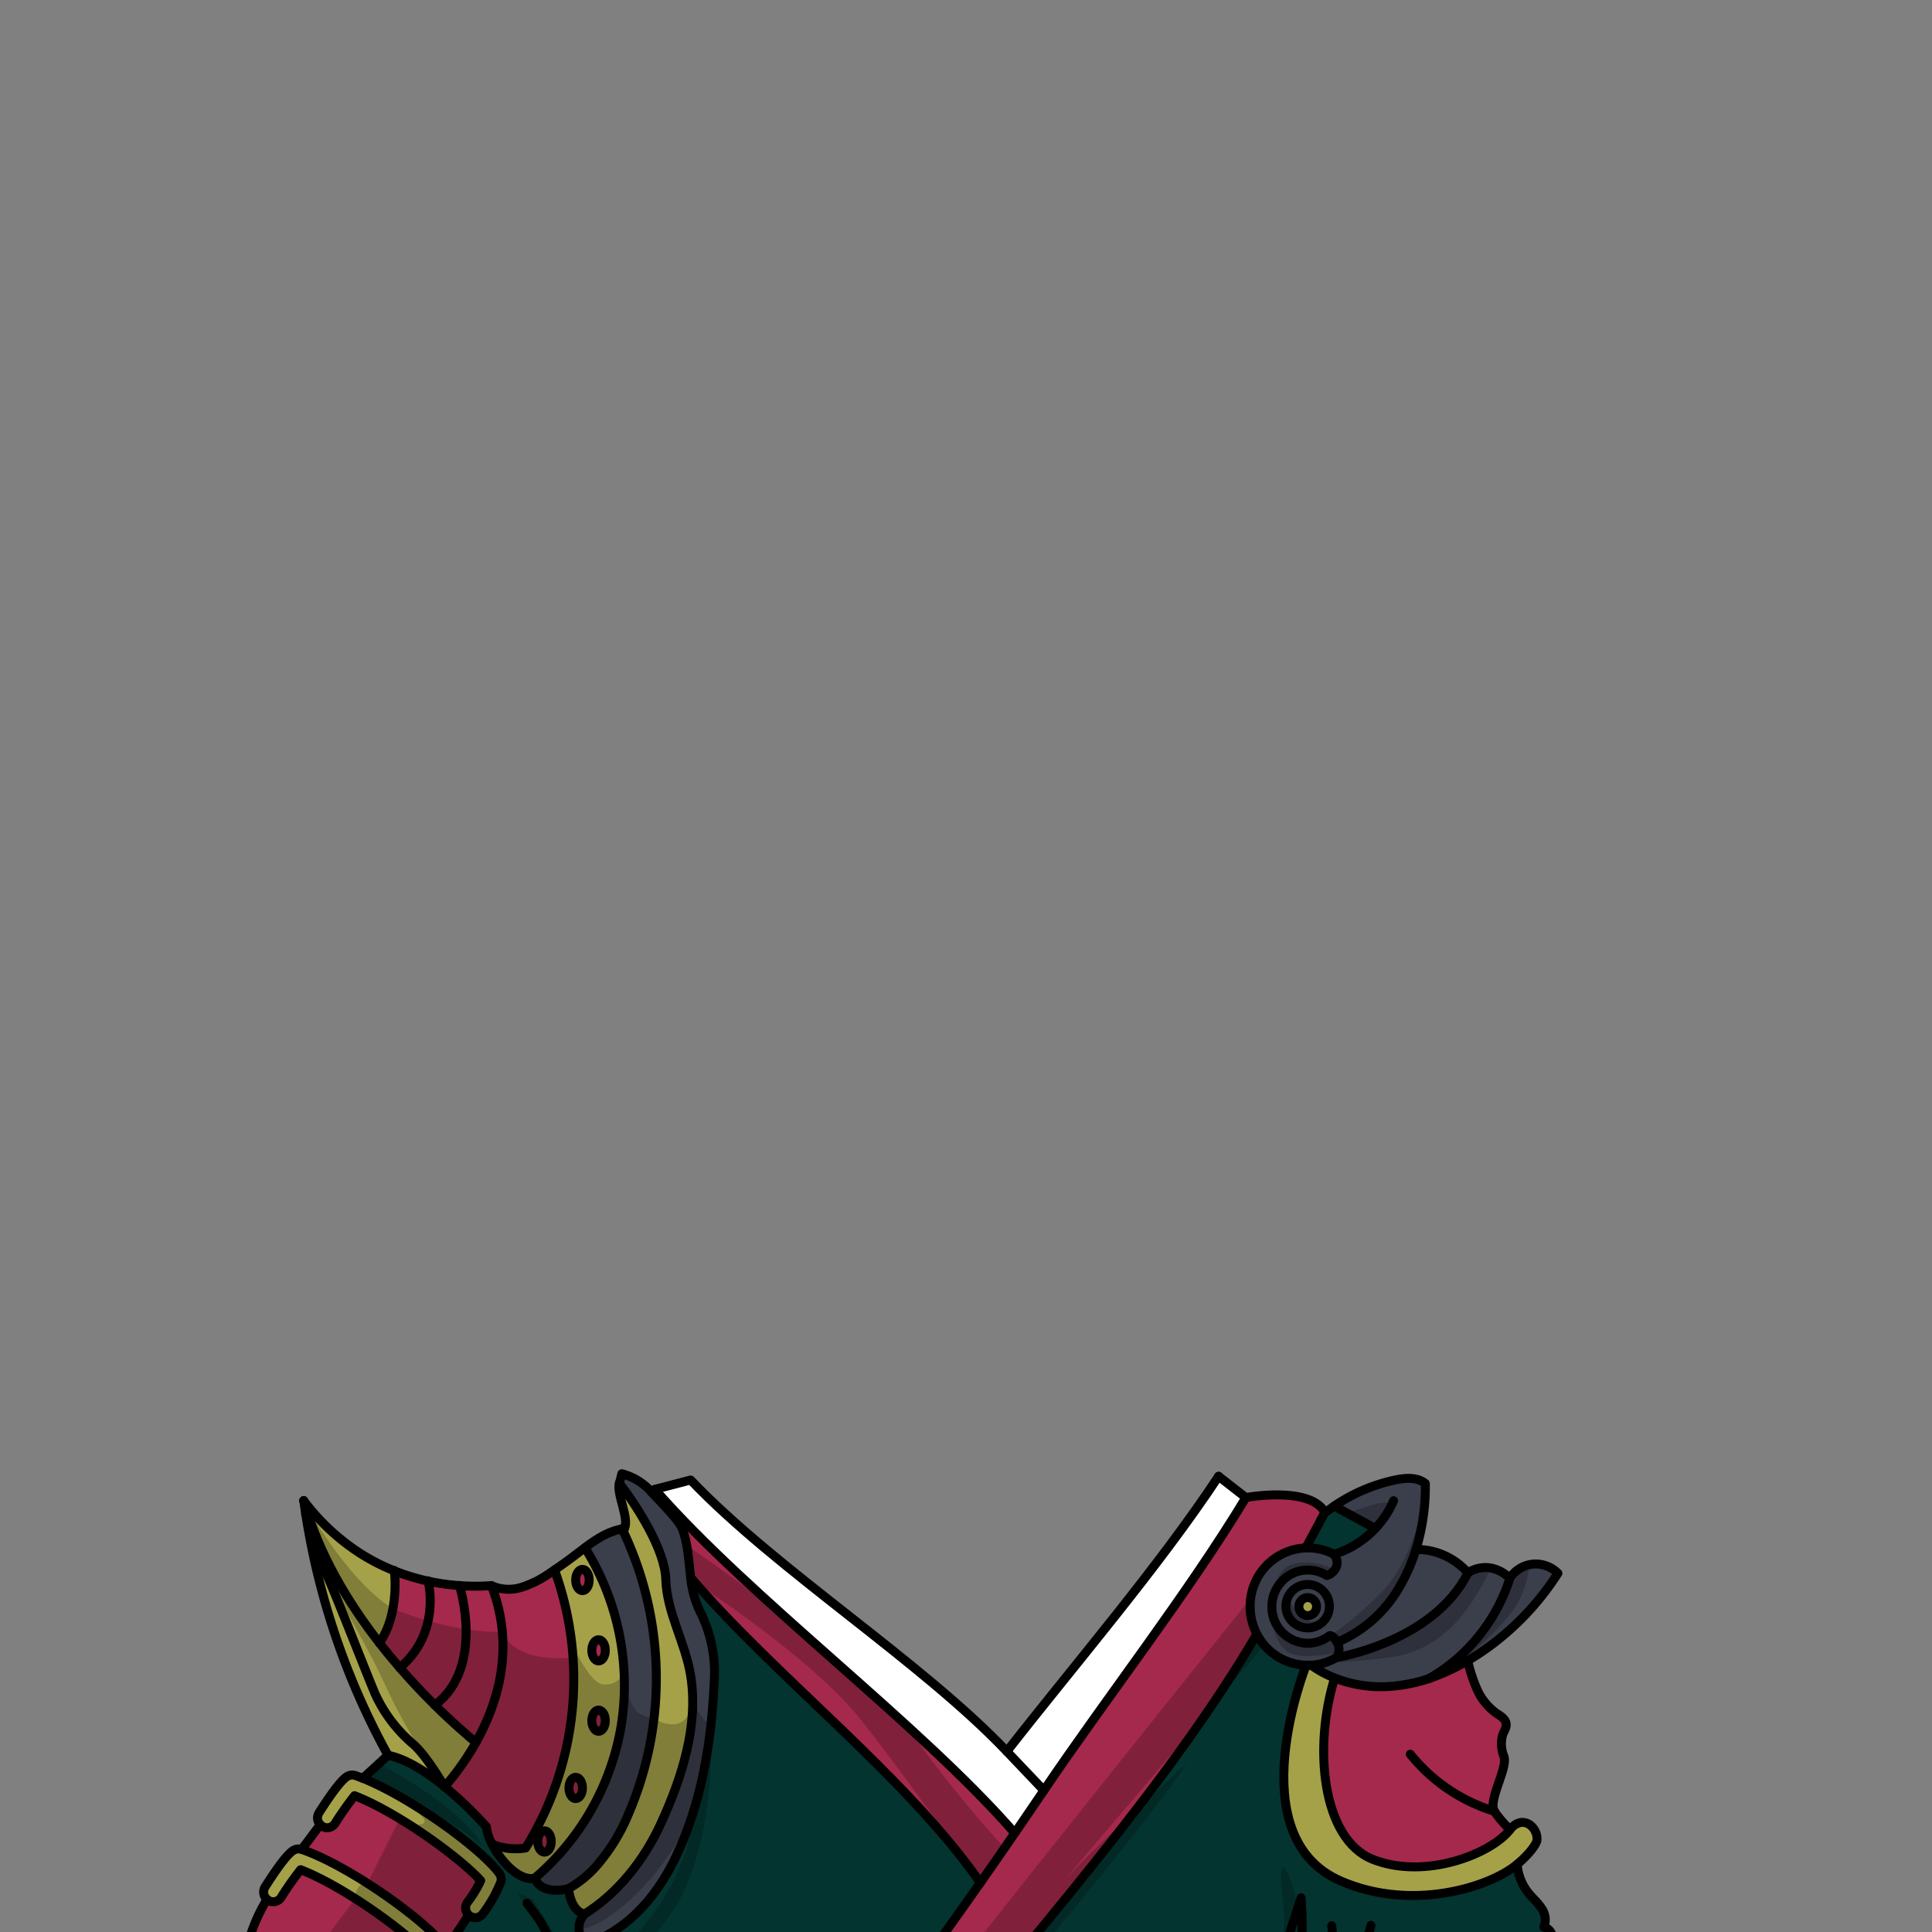 <svg xmlns="http://www.w3.org/2000/svg" viewBox="0 0 432 432">
  <rect x="0" y="0" width="432" height="432" fill="#808080" stroke="none"/>
  <defs>
    <style>.GUNDAN_DESERT_FOX_OUTFIT_DESERT_FOX_OUTFIT_12_cls-1{isolation:isolate;}.GUNDAN_DESERT_FOX_OUTFIT_DESERT_FOX_OUTFIT_12_cls-2{fill:#3b3f4b;}.GUNDAN_DESERT_FOX_OUTFIT_DESERT_FOX_OUTFIT_12_cls-3{fill:#a5a149;}.GUNDAN_DESERT_FOX_OUTFIT_DESERT_FOX_OUTFIT_12_cls-4{fill:#a5294c;}.GUNDAN_DESERT_FOX_OUTFIT_DESERT_FOX_OUTFIT_12_cls-5{fill:#03342f;}.GUNDAN_DESERT_FOX_OUTFIT_DESERT_FOX_OUTFIT_12_cls-6{fill:#fff;}.GUNDAN_DESERT_FOX_OUTFIT_DESERT_FOX_OUTFIT_12_cls-7{fill:none;stroke:#000;stroke-linecap:round;stroke-linejoin:round;stroke-width:2px;}.GUNDAN_DESERT_FOX_OUTFIT_DESERT_FOX_OUTFIT_12_cls-8{opacity:0.22;mix-blend-mode:multiply;}</style>
  </defs>
  <g class="GUNDAN_DESERT_FOX_OUTFIT_DESERT_FOX_OUTFIT_12_cls-1">
    <g id="outfit">
      <path class="GUNDAN_DESERT_FOX_OUTFIT_DESERT_FOX_OUTFIT_12_cls-2" d="M342.71,349.8a7,7,0,0,0-5.12,3.16,8.11,8.11,0,0,0-4.59-2.35,7.28,7.28,0,0,0-4.78,1.13,15.26,15.26,0,0,0-11.64-5.22,47.59,47.59,0,0,0,2.12-14.8c-1.82-1.48-4.43-1.28-6.71-.8a38.22,38.22,0,0,0-13.64,5.86l9.18,5a21.43,21.43,0,0,1-9.32,5.82,2.67,2.67,0,0,1,.51,2.9,3.31,3.31,0,0,1-2.07,1.82,7.9,7.9,0,0,0-7.95-.32,8.2,8.2,0,0,0-4.33,7.26c0,.14,0,.27,0,.41a8.1,8.1,0,0,0,8,7.78,7.85,7.85,0,0,0,4.85-1.68c.3-.13,1.08.21,1.72,1.45a2.58,2.58,0,0,1,.22.44,3.17,3.17,0,0,1-.4,3,12.71,12.71,0,0,1-5.59,1.71,23.47,23.47,0,0,0,5.23,2.85,28.11,28.11,0,0,0,11.83,1.92,35.31,35.31,0,0,0,9.26-1.79,46.56,46.56,0,0,0,8.65-4c.84-.49,1.68-1,2.49-1.54a61,61,0,0,0,17.68-18A7,7,0,0,0,342.71,349.8Zm-50.3,11.46a2,2,0,1,1,2-2A2,2,0,0,1,292.41,361.26Z" />
      <path class="GUNDAN_DESERT_FOX_OUTFIT_DESERT_FOX_OUTFIT_12_cls-3" d="M294.39,359.24a2,2,0,1,0-2,2A2,2,0,0,0,294.39,359.24Z" />
      <path class="GUNDAN_DESERT_FOX_OUTFIT_DESERT_FOX_OUTFIT_12_cls-3" d="M337.83,408.85l-.19.26c-4.09,5.33-18.86,11.32-30.67,6.65-11.4-4.5-13.34-25.18-8.53-40.56a23.47,23.47,0,0,1-5.23-2.85c-.26,0-.54,0-.8,0a2,2,0,0,1-.35,0h0s-15.35,38.24,7.77,48.24c15.87,6.87,33.25,1.41,39.42-3.75,2.81-2.36,4.37-4.6,4.43-5.45C343.88,408.68,340.7,405.68,337.83,408.85Z" />
      <path class="GUNDAN_DESERT_FOX_OUTFIT_DESERT_FOX_OUTFIT_12_cls-2" d="M293.21,372.35c-.26,0-.54,0-.8,0a2,2,0,0,1-.35,0,12.84,12.84,0,0,1-11-6.92,13.28,13.28,0,0,1-1.52-6.2,13,13,0,0,1,12.43-13.12h.47a12.57,12.57,0,0,1,5.7,1.36.59.59,0,0,1,.1.11,2.67,2.67,0,0,1,.51,2.9,3.31,3.31,0,0,1-2.07,1.82,7.9,7.9,0,0,0-7.95-.32,8.2,8.2,0,0,0-4.33,7.26c0,.14,0,.27,0,.41a8.1,8.1,0,0,0,8,7.78,7.85,7.85,0,0,0,4.85-1.68c.3-.13,1.08.21,1.72,1.45a2.58,2.58,0,0,1,.22.44,3.17,3.17,0,0,1-.4,3A12.71,12.71,0,0,1,293.21,372.35Z" />
      <path class="GUNDAN_DESERT_FOX_OUTFIT_DESERT_FOX_OUTFIT_12_cls-4" d="M95.42,437c-4.64-5.17-18.65-15.29-28.2-19a68.49,68.49,0,0,0-4.35,6.18,2.11,2.11,0,0,1-2.94.64,1.84,1.84,0,0,1-.22-.17,37.89,37.89,0,0,0-4.5,10.92s1.41,3.07,11.46,9.21,21.84,7.83,21.84,7.83q2.49-3.75,5-7.48a2,2,0,0,1-.67-.39,2.2,2.2,0,0,1-.28-3.05A25.67,25.67,0,0,0,95.42,437Z" />
      <path class="GUNDAN_DESERT_FOX_OUTFIT_DESERT_FOX_OUTFIT_12_cls-4" d="M104.62,425.25a26.57,26.57,0,0,0,2.87-4.71c-4.65-5.18-18.65-15.29-28.21-19a72.8,72.8,0,0,0-4.35,6.18,2.1,2.1,0,0,1-2.94.64,1.83,1.83,0,0,1-.39-.34l-4.12,5.51c10.59,3.66,27.59,15.76,32.13,21.84a1.63,1.63,0,0,1,.21.34l5-7.5A2.19,2.19,0,0,1,104.62,425.25Z" />
      <path class="GUNDAN_DESERT_FOX_OUTFIT_DESERT_FOX_OUTFIT_12_cls-5" d="M298.11,347.47a.59.59,0,0,1,.1.11,21.43,21.43,0,0,0,9.32-5.82l-9.18-5c-.46.31-.92.64-1.37,1l-.73.4a0,0,0,0,0,0,0q-2.1,4-4.3,8h.47A12.57,12.57,0,0,1,298.11,347.47Z" />
      <path class="GUNDAN_DESERT_FOX_OUTFIT_DESERT_FOX_OUTFIT_12_cls-5" d="M360.17,461.48a147.62,147.62,0,0,1-11-17.53,13.75,13.75,0,0,1-2.07-6.27c0-1.3.34-2.58.23-3.88s-.86-2.69-2.12-2.89a4.4,4.4,0,0,0-.57-4.29c-.83-1.27-2-2.25-2.94-3.43a11.67,11.67,0,0,1-2.46-6.33c-6.17,5.16-23.55,10.62-39.42,3.75-23.12-10-7.77-48.24-7.77-48.24h0a12.84,12.84,0,0,1-11-6.92c-19.68,33.72-52.8,70.54-77.15,100.94H284l.86-.74.25-.21.21-.19h0c-.13.37-.26.74-.4,1.12h3.42l70.21.29h3.95Z" />
      <path class="GUNDAN_DESERT_FOX_OUTFIT_DESERT_FOX_OUTFIT_12_cls-5" d="M154.44,352.74a22.18,22.18,0,0,0,2.15,7.74,30.23,30.23,0,0,1,3.1,15.78c-.63,13.41-2.83,26.92-8.6,39-4.18,8.78-11,16.68-20.18,19.48,0,0-3.11-3.33-.21-6.73h0c-3.25-.75-3.57-5.69-3.57-5.69h0c-.32.08-6.1,1.55-7.52-2.38-2.22.56-4.78-1.19-6.85-3.57a20.72,20.72,0,0,1-2.73-4h0a9.46,9.46,0,0,1-1.24-3.8,85.51,85.51,0,0,0-9.38-9c-3.9-3.2-8.48-6.2-12.63-7l-5.63,5.15c10,4,24.3,14.09,29.6,20.1a14.49,14.49,0,0,1,.94,1.15,2.21,2.21,0,0,1,.27,2.15,31.22,31.22,0,0,1-4,7,2.11,2.11,0,0,1-3,.28l-.09-.08-5,7.5a2.19,2.19,0,0,1,.06,1.81,30.14,30.14,0,0,1-4,7,2.1,2.1,0,0,1-1.63.79,2.39,2.39,0,0,1-.7-.12q-2.49,3.74-5,7.48s-11.8-1.69-21.84-7.83A54.35,54.35,0,0,0,65,450.64a40.5,40.5,0,0,1-2,6.64,18.49,18.49,0,0,0-1.49,3.33v3.54l.69,2.23H186.1Q203.1,444,219.22,421C202.84,397.37,173,374.6,154.44,352.74Z" />
      <path class="GUNDAN_DESERT_FOX_OUTFIT_DESERT_FOX_OUTFIT_12_cls-4" d="M334.15,405h0c-1.58-2.25,3-9.61,2.12-12.24a7.51,7.51,0,0,1-.31-4.85c.31-.85.92-1.66.78-2.56-.15-1.09-1.28-1.7-2.18-2.3a13.11,13.11,0,0,1-4.41-5.55,35.61,35.61,0,0,1-2-6.16,46.56,46.56,0,0,1-8.65,4,35.31,35.31,0,0,1-9.26,1.79,28.11,28.11,0,0,1-11.83-1.92c-4.81,15.38-2.87,36.06,8.53,40.56,11.81,4.67,26.58-1.32,30.67-6.65A28.2,28.2,0,0,1,334.15,405Z" />
      <path class="GUNDAN_DESERT_FOX_OUTFIT_DESERT_FOX_OUTFIT_12_cls-4" d="M278.58,334.86c-12.86,21.31-31.24,44.87-45.16,65.48q-3.24,4.79-6.51,9.55c-21.45-24.6-59-52.27-80.48-76.87l-.71.65c1.31,1.47,6.17,6.3,6.87,8.22,1.27,3.48,1.4,7.21,1.85,10.84h0C173,374.6,202.84,397.37,219.22,421q-16.12,23-33.12,45.41h17.78C228.23,436,261.35,399.16,281,365.44a13.28,13.28,0,0,1-1.52-6.2,13,13,0,0,1,12.43-13.12q2.19-4,4.3-8C292.89,332.19,278.58,334.86,278.58,334.86Z" />
      <path class="GUNDAN_DESERT_FOX_OUTFIT_DESERT_FOX_OUTFIT_12_cls-2" d="M156.59,360.48a22.18,22.18,0,0,1-2.15-7.74h0c-.45-3.63-.58-7.36-1.85-10.84-.7-1.92-5.56-6.75-6.87-8.22a13.32,13.32,0,0,0-6.68-4.14c-.16.7-.34,1.4-.55,2.1,4,5.24,10.18,14.87,10.38,21.51.23,7.54,4.39,14.13,5.57,21.58,1.78,11.24-2,22.89-6.75,33.2-3.74,8.1-9.56,15.42-17,20.08h0c-2.9,3.4.21,6.73.21,6.73,9.17-2.8,16-10.7,20.18-19.48,5.77-12.08,8-25.59,8.6-39A30.23,30.23,0,0,0,156.59,360.48Z" />
      <path class="GUNDAN_DESERT_FOX_OUTFIT_DESERT_FOX_OUTFIT_12_cls-2" d="M140.5,405.68a76.86,76.86,0,0,0-1.4-63.83,15.51,15.51,0,0,0-4.71,1.8,31,31,0,0,0-3.6,2.42,57.89,57.89,0,0,1,8.08,40,57.21,57.21,0,0,1-19.27,33.86c1.42,3.93,7.2,2.46,7.52,2.38h0a24.54,24.54,0,0,0,5.83-4.62A42,42,0,0,0,140.5,405.68Z" />
      <path class="GUNDAN_DESERT_FOX_OUTFIT_DESERT_FOX_OUTFIT_12_cls-4" d="M121.75,409.37c-.83,0-1.51,1.08-1.51,2.4s.68,2.38,1.51,2.38,1.51-1.06,1.51-2.38S122.59,409.37,121.75,409.37Z" />
      <path class="GUNDAN_DESERT_FOX_OUTFIT_DESERT_FOX_OUTFIT_12_cls-4" d="M133.84,371.41c.84,0,1.51-1.07,1.51-2.39s-.67-2.38-1.51-2.38-1.5,1.06-1.5,2.38S133,371.41,133.84,371.41Z" />
      <path class="GUNDAN_DESERT_FOX_OUTFIT_DESERT_FOX_OUTFIT_12_cls-4" d="M133.84,382.37c-.83,0-1.5,1.06-1.5,2.38s.67,2.38,1.5,2.38,1.51-1.06,1.51-2.38S134.68,382.37,133.84,382.37Z" />
      <path class="GUNDAN_DESERT_FOX_OUTFIT_DESERT_FOX_OUTFIT_12_cls-4" d="M130.24,350.91c-.83,0-1.52,1.06-1.52,2.38s.69,2.39,1.52,2.39,1.51-1.07,1.51-2.39S131.07,350.91,130.24,350.91Z" />
      <path class="GUNDAN_DESERT_FOX_OUTFIT_DESERT_FOX_OUTFIT_12_cls-4" d="M128.72,397.4c-.83,0-1.5,1.07-1.5,2.38s.67,2.4,1.5,2.4,1.52-1.08,1.52-2.4S129.56,397.4,128.72,397.4Z" />
      <path class="GUNDAN_DESERT_FOX_OUTFIT_DESERT_FOX_OUTFIT_12_cls-4" d="M124,351.06c-.25.19-.51.36-.78.53a24.07,24.07,0,0,1-6.33,3.26,9.63,9.63,0,0,1-7-.31,47.28,47.28,0,0,1-7.14,0,49.26,49.26,0,0,1-7-1,47.23,47.23,0,0,1-7.54-2.31s1.31,9.52-3.33,16.21c1.51,1.95,3,3.8,4.56,5.55,2.73,3.15,5.39,5.95,7.83,8.36,3.89,3.84,7.19,6.69,9.19,8.33a59.69,59.69,0,0,1-7,9.91,85.51,85.51,0,0,1,9.38,9,9.46,9.46,0,0,0,1.24,3.8h0a14,14,0,0,0,7.53.85A71.53,71.53,0,0,0,124,351.06Z" />
      <path class="GUNDAN_DESERT_FOX_OUTFIT_DESERT_FOX_OUTFIT_12_cls-6" d="M272.48,330.1c-13.36,20.2-32.47,42.46-47.35,61.52C206,371.5,173.55,351,154.44,330.93l-8,2.09c21.44,24.6,59,52.27,80.48,76.87q3.27-4.77,6.51-9.55c13.92-20.61,32.3-44.17,45.16-65.48Z" />
      <path class="GUNDAN_DESERT_FOX_OUTFIT_DESERT_FOX_OUTFIT_12_cls-3" d="M99.61,435.38c-4.54-6.08-21.54-18.18-32.13-21.84l-.06,0a2.08,2.08,0,0,0-1.57.09c-.46.21-1.86.86-6.56,8.27a2.18,2.18,0,0,0,.42,2.82,1.84,1.84,0,0,0,.22.17,2.11,2.11,0,0,0,2.94-.64,68.49,68.49,0,0,1,4.35-6.18c9.55,3.69,23.56,13.81,28.2,19a25.67,25.67,0,0,1-2.87,4.71,2.2,2.2,0,0,0,.28,3.05,2,2,0,0,0,.67.39,2.39,2.39,0,0,0,.7.12,2.1,2.1,0,0,0,1.63-.79,30.14,30.14,0,0,0,4-7,2.19,2.19,0,0,0-.06-1.81A1.63,1.63,0,0,0,99.61,435.38Z" />
      <path class="GUNDAN_DESERT_FOX_OUTFIT_DESERT_FOX_OUTFIT_12_cls-3" d="M110.73,417.73c-5.3-6-19.65-16.13-29.6-20.1-.57-.22-1.12-.43-1.65-.61a2.14,2.14,0,0,0-1.57.09c-.45.21-1.85.87-6.55,8.27A2.16,2.16,0,0,0,71.6,408a1.83,1.83,0,0,0,.39.34,2.1,2.1,0,0,0,2.94-.64,72.8,72.8,0,0,1,4.35-6.18c9.56,3.7,23.56,13.81,28.21,19a26.57,26.57,0,0,1-2.87,4.71,2.19,2.19,0,0,0,.19,3l.09.08a2.11,2.11,0,0,0,3-.28,31.22,31.22,0,0,0,4-7,2.21,2.21,0,0,0-.27-2.15A14.49,14.49,0,0,0,110.73,417.73Z" />
      <path class="GUNDAN_DESERT_FOX_OUTFIT_DESERT_FOX_OUTFIT_12_cls-3" d="M154.44,374.72c-1.18-7.45-5.34-14-5.57-21.58-.2-6.64-6.37-16.27-10.38-21.51-.67,2.42,2.25,7.87,1.14,10.13-.18,0-.36.05-.53.09a76.86,76.86,0,0,1,1.4,63.83,42,42,0,0,1-7.53,12,24.54,24.54,0,0,1-5.83,4.62s.32,4.94,3.57,5.69c7.42-4.66,13.24-12,17-20.08C152.44,397.61,156.22,386,154.44,374.72Z" />
      <path class="GUNDAN_DESERT_FOX_OUTFIT_DESERT_FOX_OUTFIT_12_cls-3" d="M130.79,346.07c-.83.61-1.65,1.25-2.47,1.87q-2.13,1.62-4.36,3.12a71.53,71.53,0,0,1-6.41,62.16,14,14,0,0,1-7.53-.85,20.72,20.72,0,0,0,2.73,4c2.07,2.38,4.63,4.13,6.85,3.57a57.21,57.21,0,0,0,19.27-33.86A57.89,57.89,0,0,0,130.79,346.07Zm-9,68.08c-.83,0-1.51-1.06-1.51-2.38s.68-2.4,1.51-2.4,1.51,1.08,1.51,2.4S122.59,414.15,121.75,414.15Zm7-12c-.83,0-1.5-1.08-1.5-2.4s.67-2.38,1.5-2.38,1.52,1.07,1.52,2.38S129.56,402.18,128.72,402.18Zm1.52-46.5c-.83,0-1.52-1.07-1.52-2.39s.69-2.38,1.52-2.38,1.51,1.06,1.51,2.38S131.07,355.68,130.24,355.68Zm3.6,31.45c-.83,0-1.5-1.06-1.5-2.38s.67-2.38,1.5-2.38,1.51,1.06,1.51,2.38S134.68,387.13,133.84,387.13Zm0-15.72c-.83,0-1.5-1.07-1.5-2.39s.67-2.38,1.5-2.38,1.51,1.06,1.51,2.38S134.68,371.41,133.84,371.41Z" />
      <path class="GUNDAN_DESERT_FOX_OUTFIT_DESERT_FOX_OUTFIT_12_cls-3" d="M68.35,338.53v0a163.75,163.75,0,0,0,18.4,53.93c4.15.84,8.73,3.84,12.63,7h0a59.69,59.69,0,0,0,7-9.91c-2-1.64-5.3-4.49-9.19-8.33-2.44-2.41-5.1-5.21-7.83-8.36-1.52-1.75-3.05-3.6-4.56-5.55,4.64-6.69,3.33-16.21,3.33-16.21a44.52,44.52,0,0,1-7.94-4.1,49.1,49.1,0,0,1-12.32-11.57v0C68.05,336.53,68.2,337.52,68.35,338.53Z" />
      <path class="GUNDAN_DESERT_FOX_OUTFIT_DESERT_FOX_OUTFIT_12_cls-7" d="M278.58,334.86c-12.86,21.31-31.24,44.87-45.16,65.48q-3.24,4.79-6.51,9.55-3.81,5.55-7.69,11.08-16.12,23-33.12,45.41" />
      <path class="GUNDAN_DESERT_FOX_OUTFIT_DESERT_FOX_OUTFIT_12_cls-7" d="M203.88,466.38C228.23,436,261.35,399.16,281,365.44" />
      <path class="GUNDAN_DESERT_FOX_OUTFIT_DESERT_FOX_OUTFIT_12_cls-7" d="M225.13,391.62c14.88-19.06,34-41.32,47.35-61.52" />
      <path class="GUNDAN_DESERT_FOX_OUTFIT_DESERT_FOX_OUTFIT_12_cls-7" d="M145.72,333.67l.71-.65,8-2.09C173.55,351,206,371.5,225.13,391.62l8.29,8.72" />
      <path class="GUNDAN_DESERT_FOX_OUTFIT_DESERT_FOX_OUTFIT_12_cls-7" d="M226.91,409.89c-21.45-24.6-59-52.27-80.48-76.87" />
      <path class="GUNDAN_DESERT_FOX_OUTFIT_DESERT_FOX_OUTFIT_12_cls-7" d="M154.44,352.74C173,374.6,202.84,397.37,219.22,421" />
      <path class="GUNDAN_DESERT_FOX_OUTFIT_DESERT_FOX_OUTFIT_12_cls-7" d="M81.13,397.63l5.63-5.15c4.15.84,8.73,3.84,12.63,7a85.51,85.51,0,0,1,9.38,9,9.46,9.46,0,0,0,1.24,3.8" />
      <path class="GUNDAN_DESERT_FOX_OUTFIT_DESERT_FOX_OUTFIT_12_cls-7" d="M127.12,422.32c-.32.08-6.1,1.55-7.52-2.38-2.22.56-4.78-1.19-6.85-3.57a20.72,20.72,0,0,1-2.73-4" />
      <path class="GUNDAN_DESERT_FOX_OUTFIT_DESERT_FOX_OUTFIT_12_cls-7" d="M130.71,428c-3.25-.75-3.57-5.69-3.57-5.69" />
      <path class="GUNDAN_DESERT_FOX_OUTFIT_DESERT_FOX_OUTFIT_12_cls-7" d="M139.63,341.76c1.11-2.26-1.81-7.71-1.14-10.13.21-.7.39-1.4.55-2.1a13.32,13.32,0,0,1,6.68,4.14c1.31,1.47,6.17,6.3,6.87,8.22,1.27,3.48,1.4,7.21,1.85,10.84h0a22.18,22.18,0,0,0,2.15,7.74,30.21,30.21,0,0,1,3.1,15.78c-.63,13.41-2.83,26.92-8.6,39-4.18,8.78-11,16.68-20.18,19.48,0,0-3.11-3.33-.21-6.73" />
      <path class="GUNDAN_DESERT_FOX_OUTFIT_DESERT_FOX_OUTFIT_12_cls-7" d="M138.49,331.63c4,5.24,10.18,14.87,10.38,21.51.23,7.54,4.39,14.13,5.57,21.58,1.78,11.24-2,22.89-6.75,33.2-3.74,8.1-9.56,15.42-17,20.08h0" />
      <path class="GUNDAN_DESERT_FOX_OUTFIT_DESERT_FOX_OUTFIT_12_cls-7" d="M139.1,341.85a76.86,76.86,0,0,1,1.4,63.83,42,42,0,0,1-7.53,12,24.54,24.54,0,0,1-5.83,4.62h0" />
      <path class="GUNDAN_DESERT_FOX_OUTFIT_DESERT_FOX_OUTFIT_12_cls-7" d="M130.79,346.07a57.89,57.89,0,0,1,8.08,40,57.21,57.21,0,0,1-19.27,33.86" />
      <path class="GUNDAN_DESERT_FOX_OUTFIT_DESERT_FOX_OUTFIT_12_cls-7" d="M110,412.36h0a14,14,0,0,0,7.53.85A71.53,71.53,0,0,0,124,351.06" />
      <path class="GUNDAN_DESERT_FOX_OUTFIT_DESERT_FOX_OUTFIT_12_cls-7" d="M139.63,341.76c-.18,0-.36.05-.53.09a15.51,15.51,0,0,0-4.71,1.8,31,31,0,0,0-3.6,2.42c-.83.61-1.65,1.25-2.47,1.87q-2.13,1.62-4.36,3.12c-.25.19-.51.36-.78.53a24.07,24.07,0,0,1-6.33,3.26,9.63,9.63,0,0,1-7-.31,47.28,47.28,0,0,1-7.14,0,49.26,49.26,0,0,1-7-1,47.23,47.23,0,0,1-7.54-2.31,44.52,44.52,0,0,1-7.94-4.1,49.1,49.1,0,0,1-12.32-11.57" />
      <path class="GUNDAN_DESERT_FOX_OUTFIT_DESERT_FOX_OUTFIT_12_cls-7" d="M68.36,338.55a163.75,163.75,0,0,0,18.4,53.93" />
      <path class="GUNDAN_DESERT_FOX_OUTFIT_DESERT_FOX_OUTFIT_12_cls-7" d="M67.92,335.53c.13,1,.28,2,.43,3" />
      <path class="GUNDAN_DESERT_FOX_OUTFIT_DESERT_FOX_OUTFIT_12_cls-7" d="M109.88,354.54c5.38,13.82,1.45,26.33-3.46,35.07a59.69,59.69,0,0,1-7,9.91" />
      <path class="GUNDAN_DESERT_FOX_OUTFIT_DESERT_FOX_OUTFIT_12_cls-7" d="M106.42,389.61c-2-1.64-5.3-4.49-9.19-8.33-2.44-2.41-5.1-5.21-7.83-8.36-1.52-1.75-3.05-3.6-4.56-5.55-6.92-8.88-13.52-19.78-16.92-31.84v0" />
      <path class="GUNDAN_DESERT_FOX_OUTFIT_DESERT_FOX_OUTFIT_12_cls-7" d="M104.81,428.22l.09.08a2.11,2.11,0,0,0,3-.28,31.22,31.22,0,0,0,4-7,2.21,2.21,0,0,0-.27-2.15,14.49,14.49,0,0,0-.94-1.15c-5.3-6-19.65-16.13-29.6-20.1-.57-.22-1.12-.43-1.65-.61a2.14,2.14,0,0,0-1.57.09c-.45.21-1.85.87-6.55,8.27A2.16,2.16,0,0,0,71.6,408a1.83,1.83,0,0,0,.39.34,2.1,2.1,0,0,0,2.94-.64,72.8,72.8,0,0,1,4.35-6.18c9.56,3.7,23.56,13.81,28.21,19a26.57,26.57,0,0,1-2.87,4.71A2.19,2.19,0,0,0,104.81,428.22Z" />
      <path class="GUNDAN_DESERT_FOX_OUTFIT_DESERT_FOX_OUTFIT_12_cls-7" d="M99.82,435.72a1.63,1.63,0,0,0-.21-.34c-4.54-6.08-21.54-18.18-32.13-21.84l-.06,0a2.08,2.08,0,0,0-1.57.09c-.46.21-1.86.86-6.56,8.27a2.18,2.18,0,0,0,.42,2.82,1.84,1.84,0,0,0,.22.17,2.11,2.11,0,0,0,2.94-.64,68.49,68.49,0,0,1,4.35-6.18c9.55,3.69,23.56,13.81,28.2,19a25.67,25.67,0,0,1-2.87,4.71,2.2,2.2,0,0,0,.28,3.05,2,2,0,0,0,.67.39,2.39,2.39,0,0,0,.7.12,2.1,2.1,0,0,0,1.63-.79,30.14,30.14,0,0,0,4-7A2.19,2.19,0,0,0,99.82,435.72Z" />
      <path class="GUNDAN_DESERT_FOX_OUTFIT_DESERT_FOX_OUTFIT_12_cls-7" d="M71.6,408l-4.12,5.51" />
      <path class="GUNDAN_DESERT_FOX_OUTFIT_DESERT_FOX_OUTFIT_12_cls-7" d="M104.81,428.22l-5,7.5" />
      <path class="GUNDAN_DESERT_FOX_OUTFIT_DESERT_FOX_OUTFIT_12_cls-7" d="M93.5,445.18q-2.49,3.74-5,7.48s-11.8-1.69-21.84-7.83-11.46-9.21-11.46-9.21a37.89,37.89,0,0,1,4.5-10.92" />
      <path class="GUNDAN_DESERT_FOX_OUTFIT_DESERT_FOX_OUTFIT_12_cls-7" d="M66.67,444.83A54.35,54.35,0,0,0,65,450.64a40.5,40.5,0,0,1-2,6.64,18.49,18.49,0,0,0-1.49,3.33v3.54l.69,2.23H288.37l70.21.29h3.95l-2.36-5.19a147.62,147.62,0,0,1-11-17.53,13.75,13.75,0,0,1-2.07-6.27c0-1.3.34-2.58.23-3.88s-.86-2.69-2.12-2.89a4.4,4.4,0,0,0-.57-4.29c-.83-1.27-2-2.25-2.94-3.43a11.67,11.67,0,0,1-2.46-6.33" />
      <path class="GUNDAN_DESERT_FOX_OUTFIT_DESERT_FOX_OUTFIT_12_cls-7" d="M128.93,447c-.19-.46-6.34-15.05-8.69-18.21l-2.39-3.21" />
      <path class="GUNDAN_DESERT_FOX_OUTFIT_DESERT_FOX_OUTFIT_12_cls-7" d="M88.17,351.16s1.31,9.52-3.33,16.21" />
      <path class="GUNDAN_DESERT_FOX_OUTFIT_DESERT_FOX_OUTFIT_12_cls-7" d="M95.71,353.47s3.1,11.48-6.31,19.45" />
      <path class="GUNDAN_DESERT_FOX_OUTFIT_DESERT_FOX_OUTFIT_12_cls-7" d="M102.74,354.51s5.79,18.29-5.5,26.76" />
      <path class="GUNDAN_DESERT_FOX_OUTFIT_DESERT_FOX_OUTFIT_12_cls-7" d="M99.39,399.52s-4-7-7.11-9.62a32.36,32.36,0,0,1-8.43-11.21c-1.93-4.54-9.6-24.29-11.23-27.53s-4.11-12.05-4.26-12.61v0" />
      <path class="GUNDAN_DESERT_FOX_OUTFIT_DESERT_FOX_OUTFIT_12_cls-7" d="M131.75,353.29c0,1.32-.68,2.39-1.51,2.39s-1.52-1.07-1.52-2.39.69-2.38,1.52-2.38S131.75,352,131.75,353.29Z" />
      <ellipse class="GUNDAN_DESERT_FOX_OUTFIT_DESERT_FOX_OUTFIT_12_cls-7" cx="133.84" cy="369.02" rx="1.51" ry="2.38" />
      <ellipse class="GUNDAN_DESERT_FOX_OUTFIT_DESERT_FOX_OUTFIT_12_cls-7" cx="133.84" cy="384.75" rx="1.51" ry="2.38" />
      <path class="GUNDAN_DESERT_FOX_OUTFIT_DESERT_FOX_OUTFIT_12_cls-7" d="M130.24,399.78c0,1.32-.68,2.4-1.52,2.4s-1.5-1.08-1.5-2.4.67-2.38,1.5-2.38S130.24,398.47,130.24,399.78Z" />
      <path class="GUNDAN_DESERT_FOX_OUTFIT_DESERT_FOX_OUTFIT_12_cls-7" d="M123.26,411.77c0,1.32-.67,2.38-1.51,2.38s-1.51-1.06-1.51-2.38.68-2.4,1.51-2.4S123.26,410.45,123.26,411.77Z" />
      <path class="GUNDAN_DESERT_FOX_OUTFIT_DESERT_FOX_OUTFIT_12_cls-7" d="M296.24,338.15q-2.1,4-4.3,8" />
      <ellipse class="GUNDAN_DESERT_FOX_OUTFIT_DESERT_FOX_OUTFIT_12_cls-7" cx="292.41" cy="359.24" rx="1.98" ry="2.02" />
      <path class="GUNDAN_DESERT_FOX_OUTFIT_DESERT_FOX_OUTFIT_12_cls-7" d="M297.26,359.24a4.86,4.86,0,1,1-4.85-4.95A4.9,4.9,0,0,1,297.26,359.24Z" />
      <path class="GUNDAN_DESERT_FOX_OUTFIT_DESERT_FOX_OUTFIT_12_cls-7" d="M298.8,370.64a12.71,12.71,0,0,1-5.59,1.71c-.26,0-.54,0-.8,0a2,2,0,0,1-.35,0,12.84,12.84,0,0,1-11-6.92,13.28,13.28,0,0,1-1.52-6.2,13,13,0,0,1,12.43-13.12h.47a12.57,12.57,0,0,1,5.7,1.36.59.59,0,0,1,.1.11,2.67,2.67,0,0,1,.51,2.9,3.31,3.31,0,0,1-2.07,1.82,7.9,7.9,0,0,0-7.95-.32,8.2,8.2,0,0,0-4.33,7.26c0,.14,0,.27,0,.41a8.1,8.1,0,0,0,8,7.78,7.85,7.85,0,0,0,4.85-1.68c.3-.13,1.08.21,1.72,1.45a2.58,2.58,0,0,1,.22.44A3.17,3.17,0,0,1,298.8,370.64Z" />
      <path class="GUNDAN_DESERT_FOX_OUTFIT_DESERT_FOX_OUTFIT_12_cls-7" d="M311.61,335.56a21.12,21.12,0,0,1-4.08,6.2,21.43,21.43,0,0,1-9.32,5.82" />
      <path class="GUNDAN_DESERT_FOX_OUTFIT_DESERT_FOX_OUTFIT_12_cls-7" d="M293.21,372.35a23.47,23.47,0,0,0,5.23,2.85,28.11,28.11,0,0,0,11.83,1.92,35.31,35.31,0,0,0,9.26-1.79,46.56,46.56,0,0,0,8.65-4c.84-.49,1.68-1,2.49-1.54a61,61,0,0,0,17.68-18,7,7,0,0,0-5.64-2.05,7,7,0,0,0-5.12,3.16,8.11,8.11,0,0,0-4.59-2.35,7.28,7.28,0,0,0-4.78,1.13,15.26,15.26,0,0,0-11.64-5.22" />
      <path class="GUNDAN_DESERT_FOX_OUTFIT_DESERT_FOX_OUTFIT_12_cls-7" d="M298.8,370.64s21.64-3.46,29.42-18.9" />
      <path class="GUNDAN_DESERT_FOX_OUTFIT_DESERT_FOX_OUTFIT_12_cls-7" d="M319.53,375.33A39.74,39.74,0,0,0,337.59,353" />
      <line class="GUNDAN_DESERT_FOX_OUTFIT_DESERT_FOX_OUTFIT_12_cls-7" x1="298.35" y1="336.78" x2="307.53" y2="341.76" />
      <path class="GUNDAN_DESERT_FOX_OUTFIT_DESERT_FOX_OUTFIT_12_cls-7" d="M272.48,330.1l6.1,4.76s14.31-2.67,17.66,3.29a0,0,0,0,1,0,0l.73-.4c.45-.34.91-.67,1.37-1A38.22,38.22,0,0,1,312,330.92c2.28-.48,4.89-.68,6.71.8a47.59,47.59,0,0,1-2.12,14.8,39.7,39.7,0,0,1-3.88,8.7,29.13,29.13,0,0,1-13.72,12" />
      <path class="GUNDAN_DESERT_FOX_OUTFIT_DESERT_FOX_OUTFIT_12_cls-7" d="M298.44,375.2c-4.81,15.38-2.87,36.06,8.53,40.56,11.81,4.67,26.58-1.32,30.67-6.65l.19-.26c2.87-3.17,6.05-.17,5.85,2.56-.06.85-1.62,3.09-4.43,5.45-6.17,5.16-23.55,10.62-39.42,3.75-23.12-10-7.77-48.24-7.77-48.24" />
      <path class="GUNDAN_DESERT_FOX_OUTFIT_DESERT_FOX_OUTFIT_12_cls-7" d="M328.18,371.37a35.61,35.61,0,0,0,2,6.16,13.11,13.11,0,0,0,4.41,5.55c.9.6,2,1.21,2.18,2.3.14.9-.47,1.71-.78,2.56a7.51,7.51,0,0,0,.31,4.85c.86,2.63-3.7,10-2.12,12.24" />
      <path class="GUNDAN_DESERT_FOX_OUTFIT_DESERT_FOX_OUTFIT_12_cls-7" d="M337.64,409.11a28.2,28.2,0,0,1-3.49-4.07" />
      <path class="GUNDAN_DESERT_FOX_OUTFIT_DESERT_FOX_OUTFIT_12_cls-7" d="M334.15,405h0a38.65,38.65,0,0,1-18.8-12.75" />
      <path class="GUNDAN_DESERT_FOX_OUTFIT_DESERT_FOX_OUTFIT_12_cls-7" d="M285.43,441.45l5.49-17.09a100.13,100.13,0,0,1-5.56,40.88h0" />
      <path class="GUNDAN_DESERT_FOX_OUTFIT_DESERT_FOX_OUTFIT_12_cls-7" d="M306.55,430.53a69.27,69.27,0,0,1-12.09,24.92,68.09,68.09,0,0,1-9.1,9.79l-.21.19-.25.21-.86.74" />
      <path class="GUNDAN_DESERT_FOX_OUTFIT_DESERT_FOX_OUTFIT_12_cls-7" d="M297.77,430.61a50,50,0,0,1-3.31,24.84c-.58,1.45-1.24,2.87-1.95,4.26a50.16,50.16,0,0,1-4.14,6.67" />
      <g class="GUNDAN_DESERT_FOX_OUTFIT_DESERT_FOX_OUTFIT_12_cls-8">
        <path d="M68.08,336.1s9.57,17.35,19.77,23.61c6.83,2.73,15.82,5.36,24.47,5.16,3.2,7.57,16,5.71,16,5.71s2.52,20.49-10.73,42.64a56.53,56.53,0,0,1-7.53-.37l-1.57-4.52s-6.79-7.68-9.2-8.93c-1.83-3-7.74-10.72-13.55-23.45S66.38,343.29,68.08,336.1Z" />
        <path d="M127.81,367.37s3.95,9,7,9.26a4.58,4.58,0,0,0,4.39-2s1.61,7.23,3.59,8.39a9.31,9.31,0,0,0,3.45,1.28s7.52,4.76,8.65-4.12c1.8,4.67,4.08,5.4,4.08,5.4s1.29,21.08-5.78,36.69-20.61,19.16-20.61,19.16,20.59-13.73,22.68-37.05c-6.76,16.16-20.45,26.92-25.58,27l1-3.4s-3.71-.92-3.48-6c-4.2,1.29-6.55.53-7.89-2.31-2.71.91-9.41-5-9.37-7.47C116,411.33,134.25,386.25,127.81,367.37Z" />
        <path d="M129.28,447s-3.1-8.81-3.84-11.29-6.3-11-6.3-11l-3.57-1.47s5.9,7.87,7.85,13.18,3.36,8.64,3.36,8.64a94.79,94.79,0,0,0-13.4-7.58c-5.95-2.5-8.57,0-8.57,0s12.63,2.65,17,8.18,4.86,7.64,4.86,7.64-15.06-8-20.07-4.37-7,8.93-6.52,8.93,14.72-.58,20.66,0,6.52.68,6.52.68l-1.93,6.82.15,1H128s.26-5,1-9.29A55,55,0,0,0,129.28,447Z" />
        <path d="M89.38,406.71l-7.22,14.41s-2.5-.46-2.81,3.34c-3.17,5.09-10.58,12.75-12.68,20.37-1.58,8.55-2.92,16.75-2.92,16.75s4.75-11.34,7.85-12.06l3.1-.73s8.79,4.68,13.39,3.8c4.89-6.64,5.41-7.41,5.41-7.41s2,.83,4.07-3.17,2.87-4.64,2.25-6.29a73.08,73.08,0,0,0,4.8-7.71s1.43,2.19,4-1,3.43-5.32,3.46-7.08-13-12.31-17.46-15.05-8.62-5-8.62-5,16,7.36,21.91,13c-5-9.35-23.25-18.52-23.25-18.52l-3.4,3.11s8.59,4.8,12.46,8.09S91.18,408.35,89.38,406.71Z" />
        <path d="M281.32,466s.14.88,2.75-11.44a141,141,0,0,0,3.1-25.36c0-2.72-2.27-17.17,1.2-9.39s2.17,26.57,2.17,27.07-2.17,10.61-2.17,10.61,7.73-14.75,11.3-22.63c-2.38,14.75-6.41,22.11-6.41,22.11s18.82-10,29.83-13.42,18.05,1.54,18.05,1.54-40.18,10.48-45,17.65c-2.48,2.22-2.84,3.63-2.84,3.63Z" />
        <path d="M153.55,345.53s38.68,26.31,50.78,42.77,20.27,24.85,20.27,24.85L219.22,421s-15.11-21.74-26.53-36.22-37.8-31.28-37.8-31.28Z" />
        <path d="M279.51,357.56s-40,49.89-61.78,77.49-27,31.33-27,31.33h16.12s46.43-53.92,58.48-72c-20,18-26.95,25.56-26.95,25.56l44.31-52.06S278.5,363.13,279.51,357.56Z" />
        <path d="M284.58,362s-.09,4.51,3,7.08,11.79.34,11.79.34.18-2.78-1.82-3.75C295.06,367.23,288.73,369.75,284.58,362Z" />
        <path d="M288.17,356.82s.95,3.93,4,5.39a3.51,3.51,0,0,0,4.66-1.57s-2.34,4.28-5.51,3.48S286.52,360.62,288.17,356.82Z" />
        <path d="M298.21,350.86a13.86,13.86,0,0,0-8.65-1.25c-4.73.95-5,7.76-5,7.76s1.71-6.13,7.6-6.05a13,13,0,0,1,4.67.92S298.26,352,298.21,350.86Z" />
        <path d="M318.09,337.24s-2.73,11.72-8.38,17.93a74.09,74.09,0,0,1-12.19,10.54s1.57.85,1.82,1.49c8.58-4.71,12.43-9.37,15.07-14.24S318.09,337.24,318.09,337.24Z" />
        <path d="M328.22,351.74s2.6-2,5.14-1.07c-5.79,12.08-12.64,18.73-23.06,20s-12.55.94-12.55.94l2.88-1.22s13.49-3,21.18-10.54C327.57,353.35,328.22,351.74,328.22,351.74Z" />
        <path d="M341.92,349.93A20.13,20.13,0,0,1,338,360.52c-3.77,5-12.2,12.28-15.57,13.39,7.73-6.82,12.66-14.17,13.9-17.56s1.47-3.39,1.47-3.39S339.3,350,341.92,349.93Z" />
        <path d="M301.72,338.15s3.09-1.08,5.62-1.76a8.25,8.25,0,0,1,4-.26s-2.05,4.07-4.21,5.63c-3.73-2.23-5.87-3.4-5.87-3.4Z" />
      </g>
    </g>
  </g>
</svg>